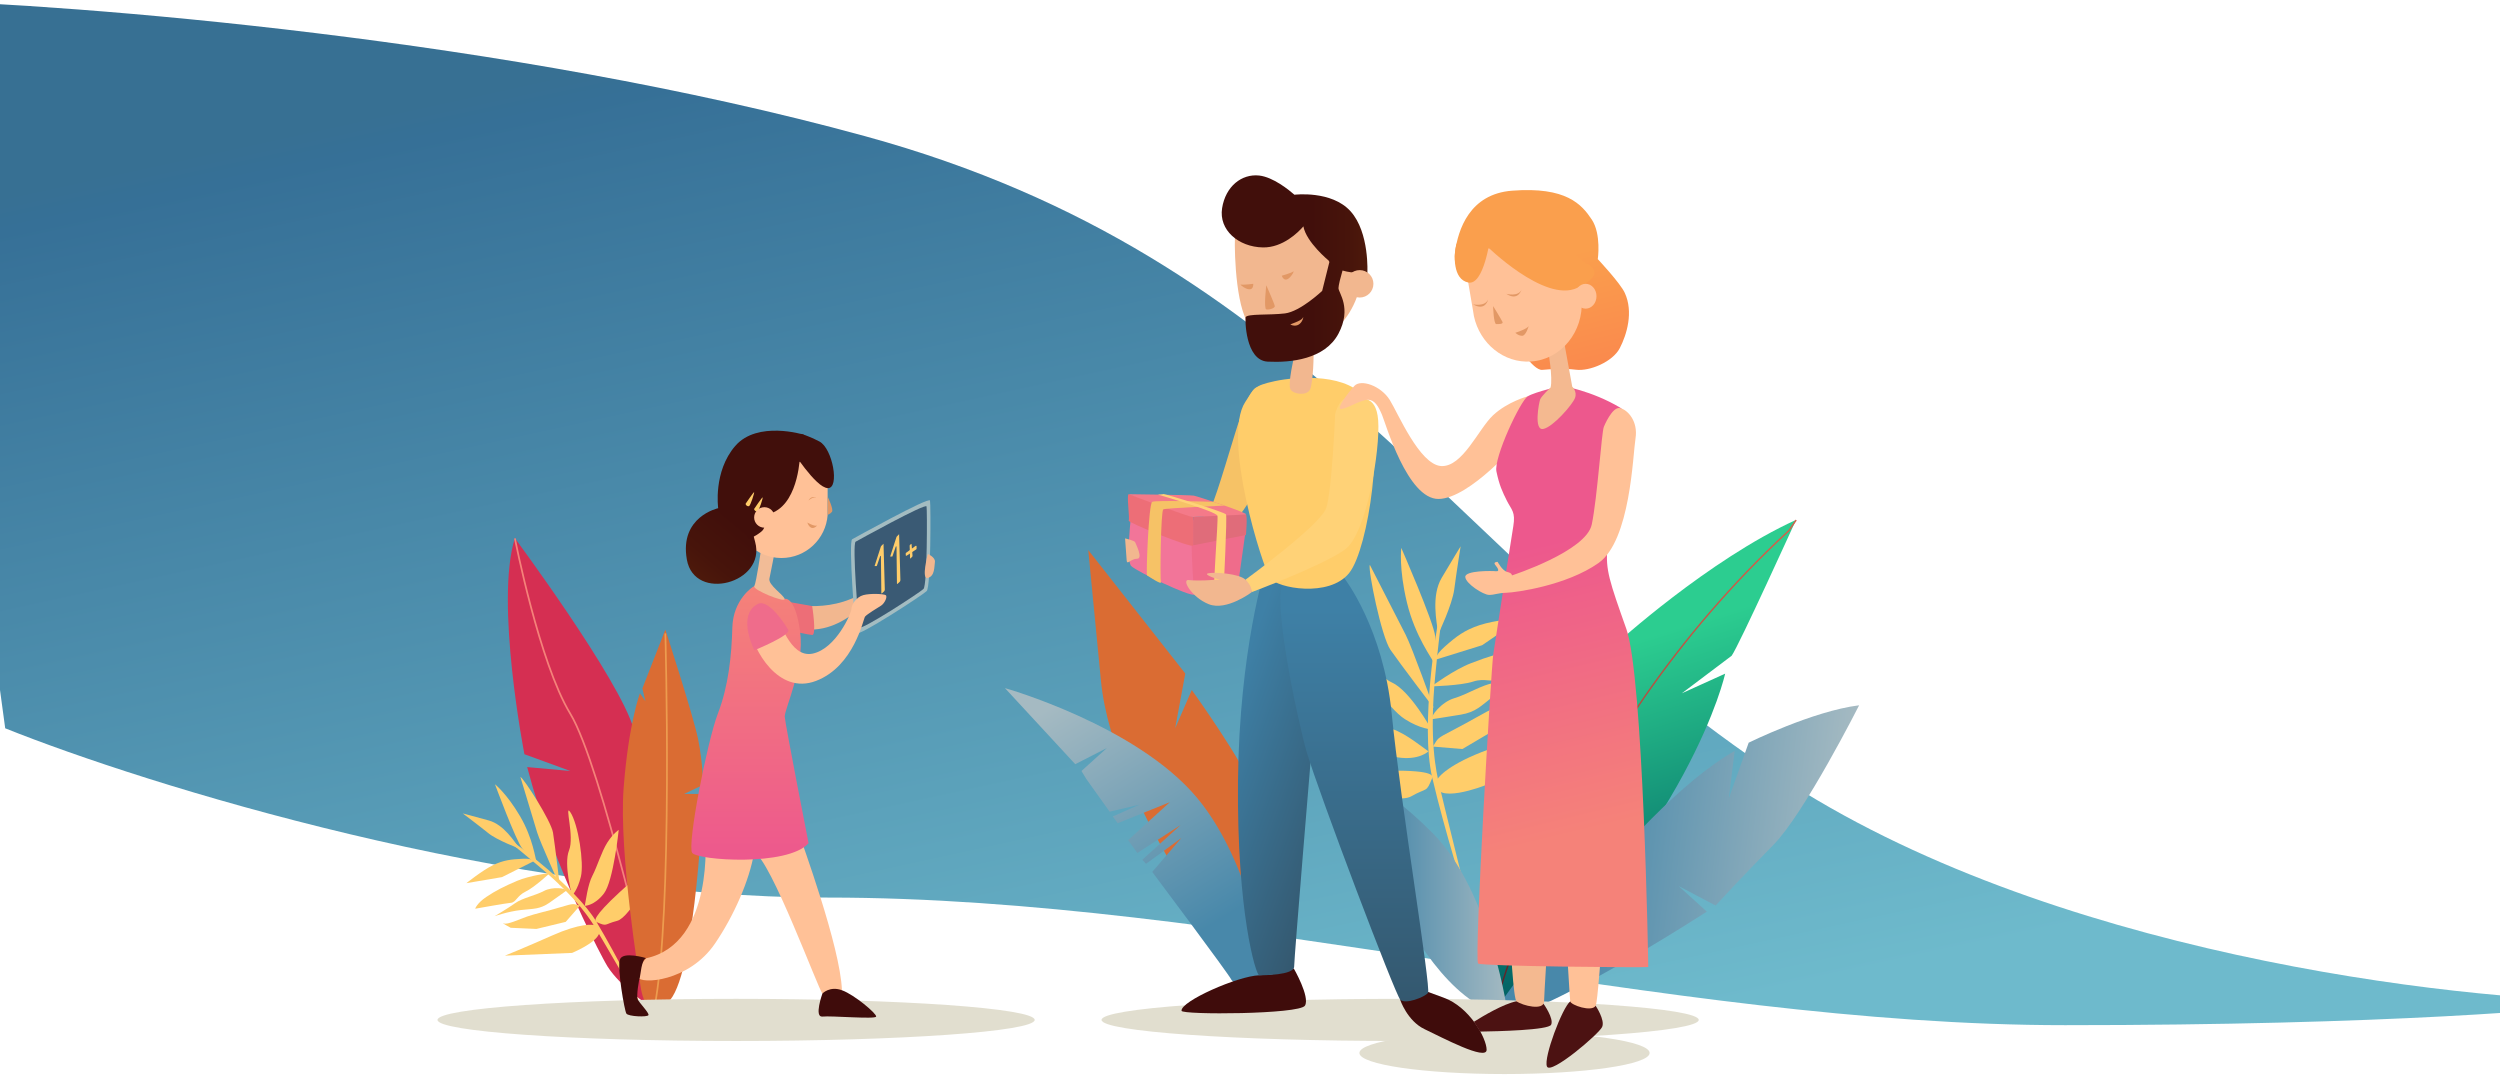 <svg width="1440" height="619" viewBox="0 0 1440 619" fill="none" xmlns="http://www.w3.org/2000/svg">
<path d="M477 517C292.6 517 84.167 452 3 419.5L-54 0C44.5 2.667 292.9 22.1 498.5 78.5C755.5 149 832 319.5 1024.5 447C1178.5 549 1411.67 576.167 1509 577C1479.33 581.5 1373.9 590.5 1189.5 590.5C959 590.5 707.5 517 477 517Z" fill="url(#paint0_linear)"/>
<path d="M859.369 583.724C859.369 583.724 823.191 484.256 923.574 379.549L928.647 404.748L930.477 371.232C930.477 371.232 984.036 322.413 1034.52 299.459C1034.52 299.459 1001.5 372.147 997.426 377.719L968.734 399.343L993.684 388.032C993.684 388.115 974.223 477.52 859.369 583.724Z" fill="url(#paint1_linear)"/>
<path d="M859.369 588.547C859.369 583.724 897.792 427.869 1030.36 305.696L1034.6 299.542" stroke="url(#paint2_linear)" stroke-width="0.838" stroke-miterlimit="10"/>
<path d="M789.01 325.323C787.846 328.068 795.663 366.74 800.903 374.309C806.143 381.877 825.853 407.825 825.853 407.825C825.853 407.825 813.378 372.812 809.636 365.576C805.893 358.341 789.01 325.323 789.01 325.323Z" fill="#FFCD6A"/>
<path d="M780.028 372.063C778.614 363.83 790.923 388.281 801.568 393.021C812.214 397.762 824.439 420.051 824.439 420.051C824.439 420.051 818.368 420.051 809.22 414.229C799.988 408.49 781.858 383.041 780.028 372.063Z" fill="#FFCD6A"/>
<path d="M826.186 382.21C825.271 379.798 815.124 366.74 810.384 347.03C805.643 327.319 807.14 315.593 807.14 315.593C807.14 315.593 825.853 358.424 826.685 366.574C827.516 374.725 826.186 382.21 826.186 382.21Z" fill="#FFCD6A"/>
<path d="M828.431 365.243C827.516 358.257 824.273 343.204 830.427 332.808C836.581 322.412 841.322 314.678 841.322 314.678C841.322 314.678 838.827 330.313 837.663 339.378C836.498 348.444 828.431 365.243 828.431 365.243Z" fill="#FFCD6A"/>
<path d="M827.516 379.797C827.516 379.797 825.686 378.217 832.256 372.395C838.827 366.574 843.484 362.997 852.216 360.087C860.949 357.176 877 355.679 877 355.679L853.713 371.647L827.516 379.797Z" fill="#FFCD6A"/>
<path d="M824.522 395.35C824.522 395.35 837.496 385.702 847.393 381.96C857.29 378.134 864.775 375.806 873.507 374.309C882.24 372.812 885.982 374.891 885.982 374.891C885.982 374.891 865.856 388.364 862.696 390.942C859.535 393.52 855.46 390.277 848.474 392.605C841.405 394.934 824.522 395.35 824.522 395.35Z" fill="#FFCD6A"/>
<path d="M824.938 414.229C823.524 412.898 830.26 404.332 837.662 402.17C845.064 400.007 853.464 394.518 860.533 393.354C867.602 392.273 879.163 389.528 879.163 389.528C879.163 389.528 869.099 394.019 860.949 400.423C852.799 406.827 850.137 410.154 841.322 411.651C832.506 413.148 824.938 414.229 824.938 414.229Z" fill="#FFCD6A"/>
<path d="M825.354 430.03C828.598 425.04 826.934 425.706 837.081 420.466C847.227 415.227 855.128 410.32 861.033 407.575C866.937 404.831 876.668 401.587 877.999 398.76C879.329 395.932 876.419 404.914 876.419 404.914L862.613 419.468L842.32 431.444L825.354 430.03Z" fill="#FFCD6A"/>
<path d="M822.776 432.775C819.698 430.695 809.718 422.462 802.067 419.967C794.416 417.472 783.937 411.401 775.703 409.488C767.553 407.492 762.479 408.49 762.479 408.49C762.479 408.49 793.085 434.355 805.227 436.268C817.37 438.097 822.776 432.775 822.776 432.775Z" fill="#FFCD6A"/>
<path d="M827.433 449.99C827.932 447.495 835.251 439.761 857.207 431.777C879.163 423.709 894.798 417.389 894.798 417.389L855.544 452.319C855.544 452.319 824.605 464.544 827.433 449.99Z" fill="#FFCD6A"/>
<path d="M824.938 448.161C825.603 446.581 824.938 443.254 795.497 444.003C766.056 444.751 763.81 449.741 763.81 449.741C763.81 449.741 803.314 464.046 812.795 458.723C822.276 453.317 821.362 456.977 824.938 448.161Z" fill="#FFCD6A"/>
<path d="M828.264 358.673C828.264 358.673 817.702 417.056 825.021 448.161C832.34 479.265 843.9 515.692 843.9 515.692L846.062 521.348C846.062 521.348 830.926 460.553 829.096 452.485C827.266 444.418 823.025 426.704 826.767 388.447C830.51 350.19 831.342 352.352 831.342 352.352L828.264 358.673Z" fill="#FFCD6A"/>
<path d="M856.125 589.379C856.125 589.379 938.793 466.791 999.172 432.526L995.762 459.971L1007.24 427.785C1007.24 427.785 1044.17 409.572 1070.86 406.245C1070.86 406.245 1039.34 468.537 1021.54 486.584C1003.75 504.632 988.194 521.598 988.194 521.598L966.903 510.37L983.121 525.091C983.121 525.091 888.144 586.884 856.125 589.379Z" fill="url(#paint3_linear)"/>
<path d="M868.683 585.054C868.683 585.054 858.953 513.863 825.353 480.014C791.837 446.248 774.372 446.248 774.372 446.248C774.372 446.248 811.88 576.903 868.683 585.054Z" fill="url(#paint4_linear)"/>
<path d="M721.728 566.425C721.728 566.425 641.471 467.456 634.153 392.19C626.834 316.924 626.834 316.841 626.834 316.841L682.722 387.949L676.901 419.469L686.465 397.43C686.465 397.43 716.821 439.678 721.644 454.815C726.468 469.951 730.71 566.425 730.71 566.425H721.728Z" fill="#DA6C33"/>
<path d="M709.336 564.428C708.005 561.351 663.677 502.219 663.677 502.219L680.477 482.675L660.101 497.562L657.939 495.233L680.061 475.19L655.111 491.324L649.788 483.923L673.823 462.05L643.8 474.192L640.972 470.283L656.358 463.463L639.143 467.539L625.753 448.743L622.925 444.086L637.563 430.862L619.349 440.177L578.847 396.348C578.847 396.348 654.446 417.722 689.376 459.388C724.306 501.055 732.123 573.909 732.123 573.909L724.223 581.062L709.336 564.428Z" fill="url(#paint5_linear)"/>
<path d="M348.64 554.448C348.64 554.448 319.365 501.804 303.647 441.84L328.514 444.086L302.067 434.438C302.067 434.438 284.934 346.697 296.578 310.021C296.578 310.021 356.874 391.275 365.024 419.967C373.174 448.66 373.507 463.796 373.507 463.796L364.442 484.172L376.418 469.119C376.418 469.119 383.154 524.508 381.158 539.894C379.246 555.28 372.093 578.068 372.093 578.068C372.093 578.068 354.794 566.258 348.64 554.448Z" fill="#D52F52"/>
<path d="M296.578 310.104C296.578 310.104 310.55 381.627 328.514 411.151C346.478 440.676 377.333 578.068 377.333 578.068" stroke="#F58279" stroke-miterlimit="10"/>
<path d="M299.738 447.496C301.734 448.328 317.453 472.862 318.534 479.599C319.615 486.335 322.443 510.121 322.443 510.121C322.443 510.121 311.132 485.171 309.386 479.432C307.639 473.694 299.738 447.496 299.738 447.496Z" fill="#FFCD6A"/>
<path d="M328.431 467.706C324.938 462.633 331.009 481.844 327.766 489.828C324.522 497.813 329.512 515.86 329.512 515.86C329.512 515.86 332.673 512.783 334.585 504.965C336.498 497.23 333.088 474.443 328.431 467.706Z" fill="#FFCD6A"/>
<path d="M309.136 496.731C308.387 494.984 307.057 482.842 299.488 470.034C291.92 457.143 285.101 451.737 285.101 451.737C285.101 451.737 297.077 484.089 300.819 488.747C304.562 493.404 309.136 496.731 309.136 496.731Z" fill="#FFCD6A"/>
<path d="M299.322 488.83C296.245 484.672 290.257 475.024 281.608 472.612C272.959 470.2 266.555 468.537 266.555 468.537C266.555 468.537 275.869 475.523 281.109 479.765C286.348 484.089 299.322 488.83 299.322 488.83Z" fill="#FFCD6A"/>
<path d="M307.223 496.149C307.223 496.149 307.39 494.319 300.903 494.652C294.416 494.984 290.091 495.4 284.02 498.311C277.948 501.222 268.634 508.707 268.634 508.707L289.176 505.214L307.223 496.149Z" fill="#FFCD6A"/>
<path d="M316.788 502.802C316.788 502.802 304.978 504.299 297.825 507.376C290.59 510.453 285.434 513.031 280.028 516.691C274.622 520.35 273.707 523.427 273.707 523.427C273.707 523.427 291.255 520.267 294.249 520.017C297.243 519.768 297.742 516.025 302.649 513.613C307.639 511.285 316.788 502.802 316.788 502.802Z" fill="#FFCD6A"/>
<path d="M326.186 513.032C326.269 511.618 318.285 510.537 313.295 513.198C308.305 515.86 300.986 517.19 296.661 520.268C292.337 523.345 284.852 527.753 284.852 527.753C284.852 527.753 292.503 525.008 300.071 524.176C307.639 523.345 310.8 523.761 316.289 520.101C321.695 516.359 326.186 513.032 326.186 513.032Z" fill="#FFCD6A"/>
<path d="M334.087 521.598C329.845 520.6 331.009 520.101 322.942 522.512C314.875 524.924 308.138 526.338 303.647 527.918C299.156 529.498 292.254 532.742 290.174 531.91C288.012 531.079 294.166 534.405 294.166 534.405L308.97 535.071L325.853 530.995L334.087 521.598Z" fill="#FFCD6A"/>
<path d="M336.831 521.764C337.413 519.103 338.494 509.622 341.239 504.383C343.983 499.143 346.478 490.577 349.805 485.337C353.132 480.098 356.375 478.019 356.375 478.019C356.375 478.019 353.381 507.377 347.892 514.612C342.403 521.764 336.831 521.764 336.831 521.764Z" fill="#FFCD6A"/>
<path d="M343.235 533.241C341.738 532.16 333.837 531.828 318.119 538.814C302.4 545.8 290.84 550.457 290.84 550.457L329.513 548.877C329.513 548.877 352.134 539.562 343.235 533.241Z" fill="#FFCD6A"/>
<path d="M343.567 531.079C342.403 530.58 341.072 528.501 357.04 513.78C373.009 499.059 376.834 500.556 376.834 500.556C376.834 500.556 363.195 528.417 355.46 530.413C347.726 532.409 349.971 533.906 343.567 531.079Z" fill="#FFCD6A"/>
<path d="M295.995 485.254C295.995 485.254 331.507 510.786 343.567 530.996C355.626 551.205 368.101 576.488 368.101 576.488L369.847 580.647C369.847 580.647 346.727 540.643 343.567 535.487C340.406 530.247 333.587 518.687 312.046 500.39C290.423 482.01 291.088 483.591 291.088 483.591L295.995 485.254Z" fill="#FFCD6A"/>
<path d="M368.6 565.426C368.6 565.426 356.374 491.408 359.202 454.066C362.03 416.724 368.6 399.342 368.6 399.342L371.76 403.916L370.014 396.514L383.237 362.665C383.237 362.665 399.371 412.233 402.116 425.789C404.861 439.345 405.027 452.07 405.027 452.07L394.049 457.309H405.027C405.027 457.309 401.118 557.525 386.065 575.905C371.012 594.285 368.6 565.426 368.6 565.426Z" fill="#DA6C33"/>
<path opacity="0.5" d="M383.237 364.828C383.237 364.828 387.811 525.673 376.833 581.062" stroke="#FFCD6A" stroke-width="0.995" stroke-miterlimit="10"/>
<path d="M423.989 599.608C518.977 599.608 595.979 594.172 595.979 587.466C595.979 580.76 518.977 575.323 423.989 575.323C329.002 575.323 252 580.76 252 587.466C252 594.172 329.002 599.608 423.989 599.608Z" fill="#E1DECF"/>
<path d="M806.474 599.608C901.461 599.608 978.464 594.172 978.464 587.466C978.464 580.76 901.461 575.323 806.474 575.323C711.487 575.323 634.485 580.76 634.485 587.466C634.485 594.172 711.487 599.608 806.474 599.608Z" fill="#E1DECF"/>
<path d="M866.604 618.654C912.766 618.654 950.187 613.218 950.187 606.512C950.187 599.806 912.766 594.369 866.604 594.369C820.443 594.369 783.021 599.806 783.021 606.512C783.021 613.218 820.443 618.654 866.604 618.654Z" fill="#E1DECF"/>
<path d="M406.191 481.095C406.191 481.095 411.847 543.471 372.176 551.954C372.176 551.954 366.022 558.524 367.436 562.848C368.849 567.09 396.71 565.676 411.847 543.471C422.659 527.586 431.724 507.127 434.385 490.992C435.466 484.588 435.549 478.933 434.385 474.525C430.31 458.89 406.191 481.095 406.191 481.095Z" fill="#FFC197"/>
<path d="M473.723 572.246C471.727 570.915 443.783 494.734 434.385 490.992C424.987 487.249 457.007 470.283 459.418 477.768C461.83 485.253 484.036 545.3 484.951 570.333C485.034 570.333 480.792 576.903 473.723 572.246Z" fill="#FFC197"/>
<path d="M454.095 347.446C454.095 347.446 480.875 355.098 502.582 337.632C524.288 320.167 505.825 338.464 505.825 338.464C505.825 338.464 485.117 370.151 456.424 361.002C427.648 351.937 454.095 347.446 454.095 347.446Z" fill="#F2B78F"/>
<path d="M451.934 346.365C452.349 346.282 467.818 349.11 467.818 349.11C467.818 349.11 470.48 365.909 467.818 365.743C465.157 365.577 456.591 363.497 456.591 363.497C456.591 363.497 445.53 347.696 451.934 346.365Z" fill="#ED6E77"/>
<path d="M434.468 337.633C433.47 337.882 422.243 345.534 421.827 361.419C421.411 377.303 419.665 395.018 413.51 410.986C407.356 426.954 395.629 486.918 398.707 491.242C401.784 495.567 453.763 499.226 465.739 485.67C465.739 485.67 452.266 417.14 452.017 412.816C451.767 408.491 463.66 384.289 460.832 363.664C458.005 343.039 452.017 344.951 452.017 344.951L434.468 337.633Z" fill="url(#paint6_linear)"/>
<path d="M438.377 316.508C438.377 316.508 435.633 335.553 434.468 337.632C433.304 339.711 452.349 347.363 451.933 345.034C451.601 342.705 442.286 336.967 443.201 333.224C444.033 329.565 446.195 317.922 446.195 317.922L438.377 316.508Z" fill="#F2BC97"/>
<path d="M464.575 260.203C459.335 260.203 454.844 263.53 453.181 268.187C452.183 268.104 451.185 268.021 450.104 268.021C435.383 268.021 423.407 279.997 423.407 294.717C423.407 309.438 435.383 321.414 450.104 321.414C464.242 321.414 475.719 310.436 476.717 296.63C476.717 296.547 476.717 296.464 476.717 296.381C476.717 296.214 476.717 296.048 476.717 295.965C476.717 295.799 476.717 295.549 476.717 295.383V272.512C476.8 265.692 471.311 260.203 464.575 260.203Z" fill="#FFC197"/>
<path d="M462.995 250.391C462.995 250.391 436.299 242.074 423.491 256.878C410.683 271.681 413.677 292.723 413.677 292.723C413.677 292.723 391.222 297.546 395.63 322.33C400.038 347.114 441.455 335.803 434.968 312.184C428.481 288.564 431.475 280.747 431.475 280.747L461.082 265.693L462.995 250.391Z" fill="url(#paint7_linear)"/>
<path d="M455.843 258.706C455.843 258.706 469.815 280.912 476.801 281.161C483.787 281.411 479.629 258.29 471.977 254.298C464.326 250.39 461.249 249.891 461.249 249.891L455.843 258.706Z" fill="#410F0B"/>
<path d="M460.832 261.783C460.832 261.783 460.417 288.23 445.613 295.05C430.809 301.87 438.377 294.218 438.377 294.218L438.627 298.876C438.627 298.876 442.453 302.951 438.544 306.194C434.552 309.438 430.976 310.519 430.976 310.519L421.827 287.482L425.32 275.672L440.706 268.187L460.832 261.783Z" fill="#410F0B"/>
<path d="M476.8 286.235C476.8 286.235 480.293 293.471 479.212 294.802C478.131 296.132 476.717 296.548 476.717 296.548L476.8 286.235Z" fill="#E29865"/>
<path d="M464.991 300.955C464.991 300.955 469.066 303.367 470.647 302.702C470.73 302.702 467.237 306.86 464.991 300.955Z" fill="#E29865"/>
<path d="M465.656 288.314C465.656 288.314 468.318 285.986 469.731 286.734C471.062 287.4 467.819 284.489 465.656 288.314Z" fill="#E29865"/>
<path d="M429.479 290.144C429.479 290.144 434.136 283.241 434.385 283.491C434.635 283.74 432.306 291.309 431.391 291.558C430.56 291.808 429.479 291.059 429.479 290.144Z" fill="#FFCD6A"/>
<path d="M434.385 293.138C434.385 293.138 439.042 286.236 439.292 286.485C439.541 286.735 437.212 294.303 436.298 294.552C435.466 294.802 434.385 294.053 434.385 293.138Z" fill="#FFCD6A"/>
<path d="M490.855 310.603C491.188 310.437 535.267 285.902 535.683 288.314C536.182 290.726 536.182 338.131 533.77 340.46C531.441 342.789 493.849 367.24 493.184 364.745C492.519 362.333 488.61 311.851 490.855 310.603Z" fill="#A3BCC1"/>
<path d="M492.852 312.017C493.184 311.85 533.271 289.562 533.687 291.724C534.103 293.886 534.103 337.05 531.94 339.212C529.778 341.375 495.596 363.58 495.014 361.335C494.432 359.089 490.773 313.181 492.852 312.017Z" fill="#3A5A74"/>
<path d="M440.29 303.949C443.551 303.949 446.194 301.306 446.194 298.045C446.194 294.783 443.551 292.14 440.29 292.14C437.028 292.14 434.385 294.783 434.385 298.045C434.385 301.306 437.028 303.949 440.29 303.949Z" fill="#FFC197"/>
<path d="M431.89 361.75C433.636 373.81 448.107 400.589 470.063 392.19C492.02 383.79 497.259 356.428 498.257 355.18C499.338 353.85 505.326 350.19 507.489 348.86C509.568 347.529 511.397 343.62 510.15 342.788C508.819 342.04 501.251 341.707 497.259 342.788C493.267 343.87 490.439 348.277 490.439 350.689C490.439 353.101 481.624 373.56 468.151 376.471C454.678 379.382 449.188 355.929 446.194 353.933C440.789 350.273 429.561 345.533 431.89 361.75Z" fill="#FFC197"/>
<path d="M434.469 374.559C434.469 374.559 455.842 365.909 454.013 362.749C452.183 359.589 442.785 344.868 436.548 347.862C430.31 350.856 427.566 359.339 434.469 374.559Z" fill="#EF6C8B"/>
<path d="M372.176 551.87C372.176 551.87 358.537 547.712 357.04 552.785C355.46 557.858 359.701 582.059 360.783 583.806C361.864 585.552 372.925 585.968 373.507 584.721C374.089 583.473 368.018 577.485 367.27 575.489C366.521 573.493 368.018 564.262 368.517 563.181C368.933 562.016 369.432 552.618 372.176 551.87Z" fill="#3F0C0B"/>
<path d="M473.724 572.247C473.724 572.247 468.734 586.053 473.724 585.554C478.714 584.971 504.246 587.217 504.662 585.554C505.078 583.89 492.02 572.912 485.034 570.417C478.048 567.756 473.724 572.247 473.724 572.247Z" fill="#3F0C0B"/>
<path d="M534.435 319.086C534.435 319.086 538.926 320.999 538.511 323.743C538.095 326.488 538.511 331.81 534.435 332.892C530.443 334.056 534.435 319.086 534.435 319.086Z" fill="#F2B78F"/>
<path d="M503.746 326.073L507.322 315.011C507.405 314.762 507.489 314.595 507.655 314.429L508.902 313.182L509.651 339.629C509.651 339.961 509.485 340.294 509.318 340.544L507.988 341.791C507.821 341.957 507.655 341.791 507.655 341.625L507.405 320.417C507.405 320.168 507.073 320.084 506.99 320.334L505.077 325.906C505.077 325.989 504.994 326.073 504.827 326.073H503.746Z" fill="#FFCD6A"/>
<path d="M512.729 320.583L516.305 309.522C516.388 309.273 516.471 309.106 516.637 308.94L517.885 307.692L518.633 334.139C518.633 334.472 518.467 334.805 518.301 335.054L516.97 336.302C516.804 336.468 516.637 336.302 516.637 336.135L516.388 314.928C516.388 314.678 516.055 314.595 515.972 314.845L514.059 320.417C514.059 320.5 513.976 320.583 513.81 320.583H512.729Z" fill="#FFCD6A"/>
<path d="M521.793 318.503L527.366 314.428C527.615 314.262 527.948 314.428 527.948 314.678V316.092C527.948 316.175 527.865 316.341 527.781 316.424L522.209 320.084C521.96 320.25 521.71 320.084 521.71 319.751V318.753C521.627 318.67 521.71 318.503 521.793 318.503Z" fill="#FFCD6A"/>
<path d="M524.206 313.763C524.039 313.929 523.956 314.179 523.956 314.428L524.206 321.83L525.37 320.749C525.536 320.582 525.703 320.25 525.619 320L525.037 313.264L524.206 313.763Z" fill="#FFCD6A"/>
<path d="M806.475 575.822C806.475 575.822 810.55 588.048 820.53 592.788C830.51 597.529 856.292 611.251 856.292 604.681C856.292 598.111 846.561 579.98 831.342 574.575C816.122 569.169 815.29 568.254 815.29 568.254L806.475 575.822Z" fill="#3F0C0B"/>
<path d="M745.18 557.775C745.18 557.775 754.661 574.159 751.667 579.232C748.59 584.306 680.809 584.638 680.559 582.227C679.977 576.737 712.994 562.183 725.303 561.767C737.612 561.435 745.18 557.775 745.18 557.775Z" fill="#3F0C0B"/>
<path d="M728.88 326.986C728.88 326.986 713.827 374.308 713.078 449.824C712.33 525.34 723.391 561.767 725.304 561.767C727.217 561.767 745.43 561.767 745.43 556.777C745.43 551.787 755.743 428.367 755.743 428.367L741.272 332.974L728.88 326.986Z" fill="url(#paint8_linear)"/>
<path d="M774.289 332.975C774.289 332.975 796.827 361.834 801.651 411.318C806.475 460.802 824.439 569.502 822.526 571.913C820.613 574.325 809.469 578.733 806.558 575.822C803.647 572.911 759.901 457.559 752.499 432.692C748.674 419.635 729.462 334.638 741.355 332.975C753.165 331.311 774.289 332.975 774.289 332.975Z" fill="url(#paint9_linear)"/>
<path d="M723.557 223.278C723.557 223.278 719.399 223.444 711.248 250.141C703.098 276.838 697.942 294.469 694.615 297.38C691.372 300.291 699.855 310.104 699.855 310.104C699.855 310.104 719.565 296.465 723.557 278.335C727.549 260.287 753.414 209.722 723.557 223.278Z" fill="#F6C266"/>
<path d="M734.286 219.535C747.01 216.791 777.782 214.628 787.429 231.012C797.576 248.394 788.594 315.76 777.117 330.064C765.64 344.369 735.616 338.797 731.541 332.975C727.466 327.153 703.68 252.303 717.236 231.595C722.31 223.943 721.811 222.197 734.286 219.535Z" fill="#FFCD6A"/>
<path d="M745.596 204.481C745.596 204.481 741.521 221.448 743.351 224.358C745.181 227.186 752.749 228.101 754.578 224.358C756.408 220.616 756.907 203.068 756.491 201.654C755.992 200.24 745.596 204.481 745.596 204.481Z" fill="#F2B78F"/>
<path d="M711.498 134.538C710.916 136.867 710.833 171.381 718.234 185.104C725.636 198.827 765.64 171.298 766.554 168.886C767.469 166.475 769.715 142.522 769.715 142.522L751.834 124.143L711.498 134.538Z" fill="#F2B78F"/>
<path d="M772.792 152.752C771.544 153.5 770.297 163.896 769.632 165.975C768.966 168.054 771.212 187.599 771.212 187.599C771.212 187.599 782.855 177.618 784.602 157.159C786.348 136.7 773.54 147.179 773.54 147.179L772.792 152.752Z" fill="#F2B78F"/>
<path d="M738.277 158.823C738.277 158.823 743.85 157.243 745.014 156.328C746.095 155.496 740.939 165.31 738.277 158.823Z" fill="#E29865"/>
<path d="M721.894 163.48C721.894 163.48 716.155 164.229 714.741 163.896C713.327 163.564 721.977 170.55 721.894 163.48Z" fill="#E29865"/>
<path d="M729.379 164.312C729.379 164.312 727.798 177.786 729.379 178.201C730.959 178.617 734.285 177.536 734.285 176.372C734.285 175.374 729.379 164.312 729.379 164.312Z" fill="#E29865"/>
<path d="M777.949 121.731C766.971 109.505 745.597 112.166 745.597 112.166C742.27 109.256 733.288 102.02 725.304 101.105C715.157 100.024 705.926 107.343 703.93 119.901C701.934 132.459 713.328 142.273 727.466 142.522C738.86 142.689 747.759 133.873 750.753 130.38C752.416 139.528 765.307 150.091 765.307 150.091C765.39 150.34 765.557 150.673 765.723 150.922L761.565 167.556C761.565 167.556 749.006 179.449 740.108 180.53C731.126 181.611 718.65 180.613 717.486 182.692C717.153 183.357 717.07 207.642 730.211 208.308C743.434 208.973 763.145 206.977 770.963 192.173C778.78 177.369 770.963 168.637 770.963 165.976C770.963 164.395 772.21 159.488 773.291 155.829C779.778 157.742 787.596 157.243 787.596 157.243C787.596 157.243 788.927 133.956 777.949 121.731Z" fill="url(#paint10_linear)"/>
<path d="M743.351 187.017C742.685 186.684 749.505 185.021 750.42 183.025C751.335 181.029 749.921 189.844 743.351 187.017Z" fill="#E29865"/>
<path d="M783.188 171.382C787.552 171.382 791.089 167.844 791.089 163.481C791.089 159.117 787.552 155.58 783.188 155.58C778.824 155.58 775.287 159.117 775.287 163.481C775.287 167.844 778.824 171.382 783.188 171.382Z" fill="#F2B78F"/>
<path d="M651.617 295.883C651.617 295.883 648.374 322.912 651.617 326.073C654.861 329.233 685.466 343.87 687.878 342.456C690.29 341.126 691.205 301.621 687.878 299.875C684.551 298.045 653.364 287.234 651.95 289.396C650.536 291.558 651.617 295.883 651.617 295.883Z" fill="#F27599"/>
<path d="M717.402 306.362C717.07 308.857 713.078 337.134 713.078 337.134L687.878 342.457C687.878 342.457 684.385 300.208 687.878 299.875C691.371 299.542 716.987 295.55 717.402 299.875C717.818 304.2 717.402 306.362 717.402 306.362Z" fill="#EF6C8B"/>
<path d="M650.12 284.655C648.79 284.571 650.869 298.793 650.12 299.874C649.372 300.955 686.797 316.092 687.213 314.179C687.629 312.266 687.795 298.876 687.213 297.878C686.631 296.88 651.118 284.655 650.12 284.655Z" fill="#ED6E77"/>
<path d="M717.652 308.192C717.236 308.192 687.296 314.096 687.296 314.096V297.796C687.296 297.796 716.654 295.134 717.652 296.299C718.65 297.546 717.652 308.192 717.652 308.192Z" fill="#E06C7A"/>
<path d="M650.121 284.655C650.121 284.655 685.217 285.071 687.629 285.487C690.041 285.903 720.397 296.049 717.569 296.299C714.741 296.631 689.292 297.546 687.213 297.796C685.134 298.045 650.121 284.655 650.121 284.655Z" fill="#F47A89"/>
<path d="M698.856 289.063C698.856 289.063 665.672 287.981 663.676 289.063C661.597 290.144 660.1 331.062 660.682 331.395C661.265 331.727 669.165 337.133 668.666 335.303C668.167 333.474 668.583 294.136 670.08 293.387C671.577 292.639 705.343 291.225 705.343 291.225L698.856 289.063Z" fill="#F6C266"/>
<path d="M667.003 284.904C667.003 284.904 700.769 294.552 701.268 297.13C701.767 299.708 698.524 340.21 699.439 340.044C700.353 339.878 704.844 338.88 704.844 338.88C704.844 337.466 706.924 297.629 706.175 296.298C705.427 294.968 670.663 284.322 670.164 284.572C669.665 284.821 667.003 284.904 667.003 284.904Z" fill="#FFD277"/>
<path d="M769.05 238.497C769.05 238.497 771.711 226.854 778.863 229.265C782.606 230.513 792.586 225.772 793.833 242.156C795.081 258.54 787.346 307.442 774.622 316.591C761.897 325.739 721.062 341.042 721.062 341.042L717.403 333.89C717.403 333.89 760.567 302.452 763.893 292.639C767.22 282.825 769.05 238.497 769.05 238.497Z" fill="#FFD277"/>
<path d="M685.051 334.14C686.714 334.473 694.532 334.389 696.943 334.14C699.355 333.89 702.765 334.057 702.765 334.057C702.765 334.057 692.619 331.063 695.862 330.231C699.106 329.399 713.66 330.314 717.403 333.89C721.145 337.383 721.062 341.043 721.062 341.043C721.062 341.043 706.508 352.104 696.278 348.029C686.049 343.954 680.061 333.059 685.051 334.14Z" fill="#F2B78F"/>
<path d="M648.041 310.104C648.041 310.104 653.53 311.351 653.863 312.349C654.195 313.347 658.603 321.83 654.944 321.83C651.285 321.83 649.122 325.822 648.956 322.745C648.789 319.668 648.041 310.104 648.041 310.104Z" fill="#F2B78F"/>
<path d="M889.06 578.151C889.06 578.151 882.739 574.908 873.424 576.737C865.856 578.317 854.379 585.137 848.973 588.547L852.549 594.202C862.28 594.036 892.137 593.371 893.467 590.21C895.131 586.634 889.06 578.151 889.06 578.151Z" fill="#4C1212"/>
<path d="M866.604 460.553C866.604 460.553 870.014 574.325 873.507 576.737C876.917 579.232 889.392 582.392 889.392 576.737C889.392 571.082 897.127 451.903 897.127 451.903L866.604 460.553Z" fill="#F4B990"/>
<path d="M919.083 579.315C919.083 579.315 924.655 587.549 922.825 591.541C920.996 595.533 893.218 619.235 891.055 614.328C888.893 609.422 899.954 580.23 904.445 576.82C908.936 573.41 919.083 579.315 919.083 579.315Z" fill="#4C1212"/>
<path d="M897.126 451.987C897.126 451.987 904.029 574.741 904.445 576.82C904.861 578.9 916.837 583.141 919.083 579.315C921.411 575.407 926.401 469.119 932.389 454.565C938.377 439.927 897.126 451.987 897.126 451.987Z" fill="#FFC197"/>
<path d="M879.994 228.268C879.994 228.268 868.434 231.345 860.034 239.163C851.634 246.981 842.403 269.27 830.011 268.438C817.619 267.523 805.227 237.916 800.486 230.347C795.247 222.031 783.77 218.288 780.11 222.28C776.451 226.272 768.883 236.252 772.792 235.587C776.701 235.005 783.853 230.264 787.845 230.264C791.837 230.264 793.916 234.007 795.995 238.83C798.074 243.654 810.633 287.649 828.68 287.4C846.727 287.15 875.004 253.967 875.004 253.967L880.659 229.516L879.994 228.268Z" fill="#FFC197"/>
<path d="M899.539 222.196C899.539 222.196 884.236 225.689 879.995 228.267C875.753 230.846 860.284 263.697 861.947 271.597C863.611 279.498 865.339 283.177 868 288.5C870.662 293.739 873.009 294.85 871.678 303C870.347 311.067 861.365 368.404 860.118 376.887C858.87 385.287 848.99 553.337 851.402 555C853.814 556.58 945.41 557.416 949.402 557C949.402 553.5 946.528 389.778 936.798 362.333C927.067 334.888 924.655 327.985 925.903 315.842C927.15 303.783 944.283 241.325 933.138 234.755C916.671 224.941 899.539 222.196 899.539 222.196Z" fill="url(#paint11_linear)"/>
<path d="M848.474 161.484C848.474 161.484 836.248 158.324 838.078 145.35C839.824 132.376 846.394 111.75 870.929 109.837C902.2 107.426 911.098 117.738 916.92 126.554C922.409 134.954 920.33 149.259 920.33 149.259C920.33 149.259 933.304 163.064 935.882 168.72C940.955 179.698 937.046 192.755 932.971 200.573C928.896 208.39 915.673 213.963 907.772 212.965C899.871 211.967 893.633 212.632 888.311 213.048C882.988 213.547 872.675 197.163 872.01 194.668C871.345 192.173 848.474 161.484 848.474 161.484Z" fill="url(#paint12_linear)"/>
<path d="M891.721 201.654C891.721 201.654 894.548 217.789 893.134 223.194C893.134 223.194 887.895 228.101 887.146 230.014C886.398 231.927 883.321 248.311 888.976 247.063C894.631 245.899 905.776 233.008 907.19 229.266C908.604 225.523 905.61 222.695 905.61 222.695L900.952 197.163L891.721 201.654Z" fill="#F4B990"/>
<path d="M877.416 141.275C874.006 141.524 870.763 142.273 867.769 143.603C867.769 143.603 870.098 141.441 861.947 142.356C853.797 143.271 843.817 146.182 843.9 152.17L848.474 179.033C848.64 180.114 848.807 181.112 848.973 182.11C852.383 197.912 866.189 209.305 881.907 208.224C899.206 207.06 912.263 191.092 911.016 172.629C909.768 154.083 894.715 140.11 877.416 141.275Z" fill="#FFC197"/>
<path d="M860.034 176.288C860.034 176.288 860.284 186.684 861.864 186.684C863.444 186.684 866.022 186.684 865.44 185.436C864.858 184.106 860.034 176.288 860.034 176.288Z" fill="#E29865"/>
<path d="M867.602 169.219C867.602 169.219 874.422 171.132 876.418 166.89C876.418 166.807 874.505 173.793 867.602 169.219Z" fill="#E29865"/>
<path d="M848.474 175.29C848.474 175.29 855.376 176.787 857.123 172.546C857.206 172.546 855.626 179.532 848.474 175.29Z" fill="#E29865"/>
<path d="M872.842 191.674C872.842 191.674 879.994 189.428 880.576 187.682C880.576 187.682 878.996 193.42 876.751 193.42C874.505 193.42 872.842 191.674 872.842 191.674Z" fill="#E29865"/>
<path d="M858.371 136.95C858.371 136.95 854.795 164.561 845.729 162.731C836.664 160.902 837.413 146.763 838.743 141.191C840.074 135.619 858.371 136.95 858.371 136.95Z" fill="#FA9F4D"/>
<path d="M855.792 141.192C855.792 141.192 889.641 174.792 908.52 165.81C927.399 156.911 913.427 151.671 913.427 151.671L872.01 117.822L855.792 141.192Z" fill="#FA9F4D"/>
<path d="M913.344 177.785C916.789 177.785 919.581 174.583 919.581 170.633C919.581 166.683 916.789 163.48 913.344 163.48C909.899 163.48 907.106 166.683 907.106 170.633C907.106 174.583 909.899 177.785 913.344 177.785Z" fill="#FFC197"/>
<path d="M923.843 245.78C923.843 245.78 928.584 234.136 933.075 235.051C937.566 235.966 943.637 242.703 942.057 252.516C940.477 262.413 939.146 311.315 920.766 324.289C902.386 337.263 873.195 341.255 867.789 341.422C862.383 341.588 861.052 342.669 857.725 342.669C854.399 342.669 844.252 336.182 844.003 332.357C843.753 328.531 859.472 328.78 861.718 329.03C863.963 329.279 862.799 327.2 861.302 325.454C859.721 323.624 862.632 323.624 862.632 323.624C862.632 323.624 865.294 328.78 868.205 329.446C871.115 330.111 870.866 331.442 870.866 331.442C870.866 331.442 913.697 317.553 916.857 302.084C920.101 286.615 922.513 248.691 923.843 245.78Z" fill="#FFC197"/>
<defs>
<linearGradient id="paint0_linear" x1="336.71" y1="39.516" x2="478.715" y2="690.55" gradientUnits="userSpaceOnUse">
<stop stop-color="#377093"/>
<stop offset="0.03" stop-color="#367097"/>
<stop offset="1" stop-color="#6EBACC"/>
</linearGradient>
<linearGradient id="paint1_linear" x1="931.152" y1="331.975" x2="996.669" y2="540.622" gradientUnits="userSpaceOnUse">
<stop offset="0.177" stop-color="#2CCD90"/>
<stop offset="1" stop-color="#005E63"/>
</linearGradient>
<linearGradient id="paint2_linear" x1="906.739" y1="382.437" x2="986.917" y2="505.605" gradientUnits="userSpaceOnUse">
<stop stop-color="#D85F4A"/>
<stop offset="1" stop-color="#4F1D25"/>
</linearGradient>
<linearGradient id="paint3_linear" x1="868.871" y1="486.123" x2="1058.16" y2="509.448" gradientUnits="userSpaceOnUse">
<stop offset="0.229" stop-color="#4888AA"/>
<stop offset="1" stop-color="#A5BAC2"/>
</linearGradient>
<linearGradient id="paint4_linear" x1="774.369" y1="515.655" x2="868.686" y2="515.655" gradientUnits="userSpaceOnUse">
<stop offset="0.229" stop-color="#4888AA"/>
<stop offset="1" stop-color="#A5BAC2"/>
</linearGradient>
<linearGradient id="paint5_linear" x1="723.847" y1="571.326" x2="617.64" y2="399.711" gradientUnits="userSpaceOnUse">
<stop offset="0.229" stop-color="#4888AA"/>
<stop offset="1" stop-color="#A5BAC2"/>
</linearGradient>
<linearGradient id="paint6_linear" x1="431.894" y1="495.263" x2="431.894" y2="337.639" gradientUnits="userSpaceOnUse">
<stop stop-color="#ED588D"/>
<stop offset="1" stop-color="#F58279"/>
</linearGradient>
<linearGradient id="paint7_linear" x1="462.85" y1="250.279" x2="396.928" y2="328.842" gradientUnits="userSpaceOnUse">
<stop stop-color="#410F0B"/>
<stop offset="0.617" stop-color="#410F0B"/>
<stop offset="0.873" stop-color="#47140B"/>
<stop offset="1" stop-color="#4D190B"/>
</linearGradient>
<linearGradient id="paint8_linear" x1="690.902" y1="431.276" x2="779.525" y2="463.532" gradientUnits="userSpaceOnUse">
<stop offset="0.076" stop-color="#3E80A6"/>
<stop offset="1" stop-color="#34586F"/>
</linearGradient>
<linearGradient id="paint9_linear" x1="780.056" y1="332.268" x2="780.056" y2="576.809" gradientUnits="userSpaceOnUse">
<stop offset="0.076" stop-color="#3E80A6"/>
<stop offset="1" stop-color="#34586F"/>
</linearGradient>
<linearGradient id="paint10_linear" x1="703.65" y1="154.642" x2="787.424" y2="154.642" gradientUnits="userSpaceOnUse">
<stop stop-color="#410F0B"/>
<stop offset="0.617" stop-color="#410F0B"/>
<stop offset="0.873" stop-color="#47140B"/>
<stop offset="1" stop-color="#4D190B"/>
</linearGradient>
<linearGradient id="paint11_linear" x1="883.364" y1="314.415" x2="922.747" y2="476.744" gradientUnits="userSpaceOnUse">
<stop stop-color="#ED588D"/>
<stop offset="1" stop-color="#F58279"/>
</linearGradient>
<linearGradient id="paint12_linear" x1="883.706" y1="145.195" x2="901.081" y2="216.81" gradientUnits="userSpaceOnUse">
<stop offset="0.076" stop-color="#FA9F4D"/>
<stop offset="1" stop-color="#FA894D"/>
</linearGradient>
</defs>
</svg>
